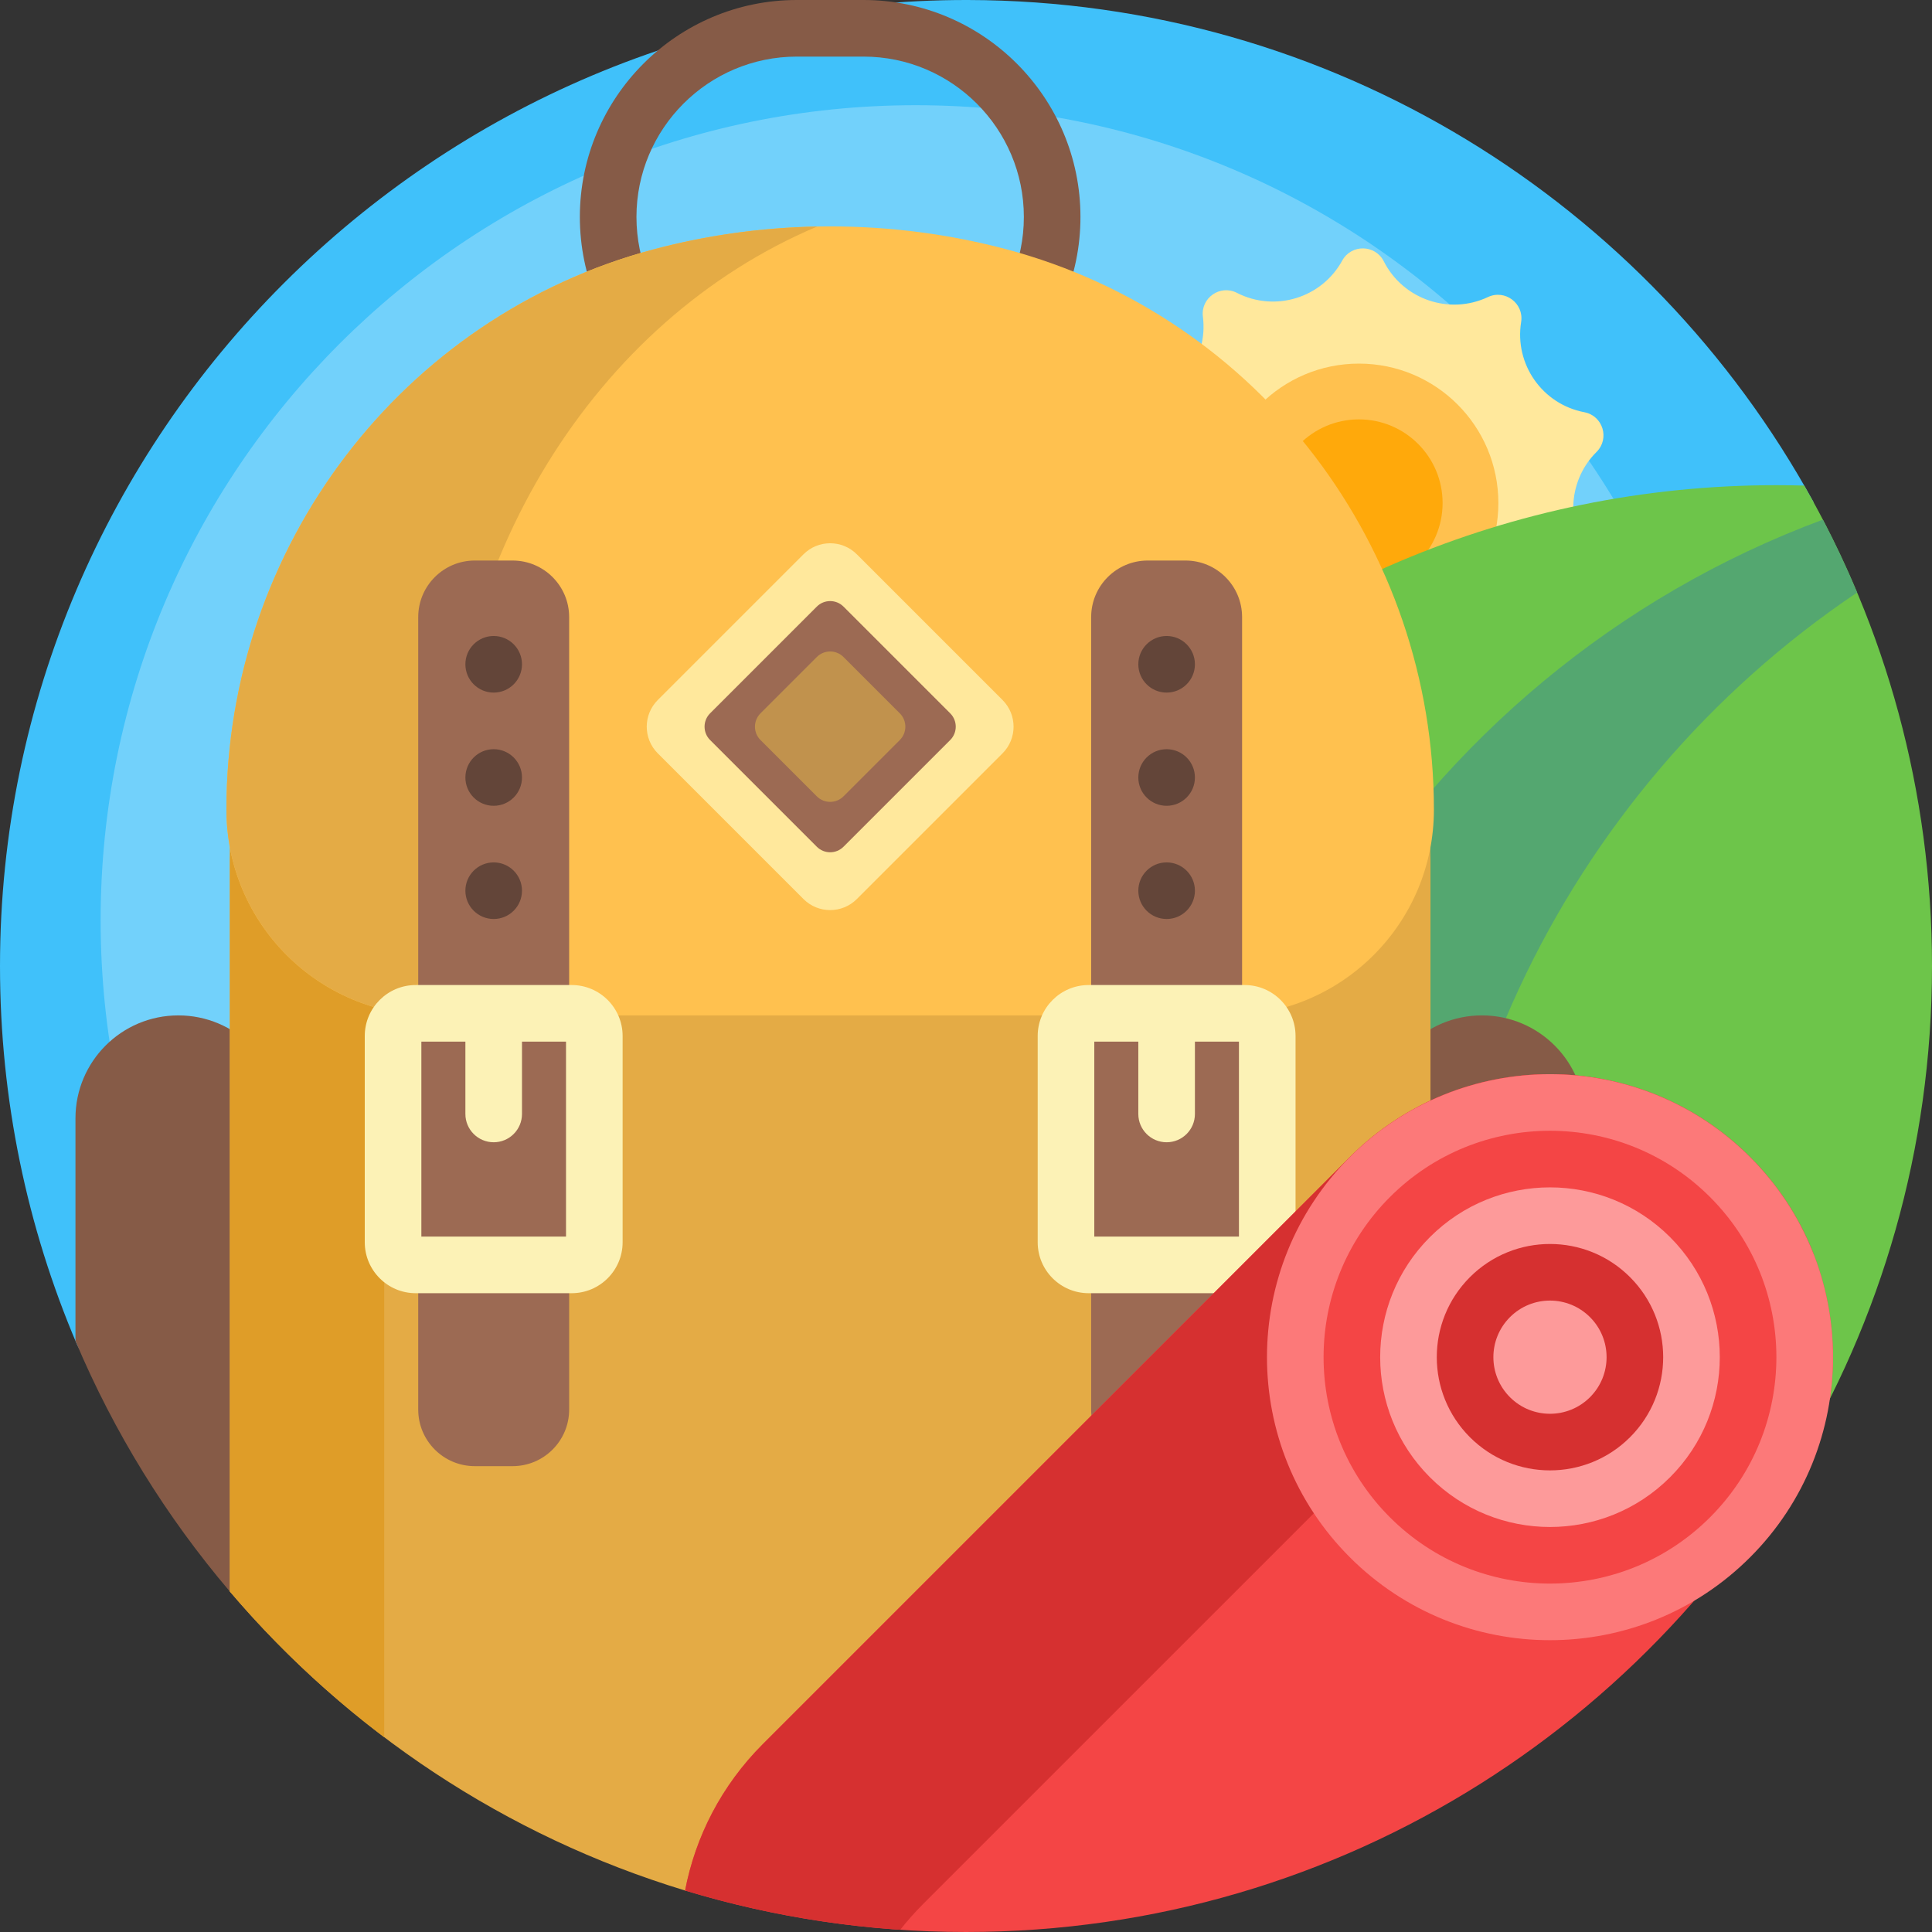 <svg id="Capa_1" enable-background="new 0 0 512 512" height="512" viewBox="0 0 512 512" width="512" xmlns="http://www.w3.org/2000/svg"><rect x="0" y="0" width="512" height="512" fill="#333333" stroke="none"/><g><path d="m20.259 355.979c-13.043-30.716-20.259-64.504-20.259-99.979 0-141.163 115.324-256.262 256.487-256 96.62.18 180.68 53.886 224.108 133.047 0 127.068-103.009 230.077-230.077 230.077h-219.392c-4.723.001-9.021-2.797-10.867-7.145z" fill="#40c1fa"/><path d="m458.667 243.88c0 119.294-96.707 216-216 216s-216-96.707-216-216 96.707-216 216-216 216 96.707 216 216z" fill="#72d1fb"/><path d="m403.115 85.343c-1.8 11.19 5.628 21.782 16.761 23.903 4.914.936 6.771 6.994 3.225 10.523-8.033 7.995-8.25 20.93-.49 29.19 3.425 3.646 1.367 9.638-3.576 10.409-11.198 1.746-18.977 12.083-17.553 23.327.628 4.963-4.56 8.601-9.012 6.319-10.086-5.169-22.455-1.379-27.913 8.554-2.409 4.384-8.744 4.278-11.005-.185-5.121-10.111-17.356-14.314-27.61-9.486-4.526 2.131-9.589-1.679-8.795-6.618 1.8-11.19-5.628-21.782-16.761-23.903-4.914-.936-6.771-6.994-3.225-10.523 8.033-7.995 8.25-20.93.49-29.19-3.425-3.646-1.367-9.638 3.576-10.409 11.198-1.746 18.977-12.083 17.553-23.327-.628-4.963 4.56-8.601 9.012-6.319 10.086 5.169 22.455 1.379 27.913-8.554 2.409-4.384 8.744-4.278 11.005.185 5.121 10.111 17.356 14.314 27.61 9.486 4.526-2.131 9.589 1.678 8.795 6.618z" fill="#ffe89c"/><path d="m397.083 133.312c0 20.408-16.544 36.952-36.952 36.952s-36.952-16.544-36.952-36.952 16.544-36.952 36.952-36.952 36.952 16.544 36.952 36.952z" fill="#ffc14f"/><path d="m382.302 133.312c0 12.245-9.926 22.171-22.171 22.171s-22.171-9.926-22.171-22.171 9.926-22.171 22.171-22.171 22.171 9.926 22.171 22.171z" fill="#ffa90b"/><path d="m214.793 388.545c-.02-1.321-.031-2.644-.031-3.969 0-141.385 114.615-256 256-256 2.469 0 4.93.035 7.382.104 21.539 37.501 33.856 80.972 33.856 127.32 0 48.518-13.497 93.882-36.941 132.545z" fill="#6dc54a"/><path d="m380.984 402.417c3.011 23.306-58.507 38.825-62.481 8.073-15.57-120.5 55.342-232.24 164.586-272.783 3.282 6.287 6.311 12.728 9.072 19.309-77.941 52.407-124.031 145.919-111.177 245.401z" fill="#54a770"/><path d="m228.833 0h-17.666c-31.706 0-57.5 25.794-57.5 57.5s25.794 57.5 57.5 57.5h17.666c31.706 0 57.5-25.794 57.5-57.5s-25.794-57.5-57.5-57.5zm0 100h-17.666c-23.435 0-42.5-19.065-42.5-42.5s19.065-42.5 42.5-42.5h17.666c23.435 0 42.5 19.065 42.5 42.5s-19.065 42.5-42.5 42.5z" fill="#865b47"/><path d="m420 296.364v127.272c0 15.063-12.21 27.273-27.273 27.273s-27.273-12.21-27.273-27.273v-127.272c0-15.063 12.21-27.273 27.273-27.273s27.273 12.21 27.273 27.273zm-372.727-27.273c-15.063 0-27.273 12.21-27.273 27.273v59.003c10.23 24.267 24.093 46.626 40.909 66.397 3.677 4.324 13.637 5.678 13.637 1.872v-127.272c-.001-15.063-12.211-27.273-27.273-27.273z" fill="#865b47"/><path d="m379.091 228.181v116.98c0 59.695-38.973 112.392-96.049 129.88-46.925 14.378-94.784 28-101.496 25.963-47.547-14.43-89.238-42.322-120.637-79.239v-193.584c0-87.863 71.227-159.091 159.091-159.091 87.864.001 159.091 71.228 159.091 159.091z" fill="#e4ab45"/><path d="m101.818 460.38c-15.011-11.342-28.734-24.3-40.909-38.614v-193.584c0-87.863 71.227-159.091 159.091-159.091 6.931 0 13.758.444 20.454 1.303-78.202 10.038-138.636 76.855-138.636 157.788z" fill="#df9d28"/><path d="m266.715 66.062c67.032 17.83 113.285 79.12 113.285 148.483 0 30.125-24.421 54.545-54.545 54.545h-105.455-105.455c-30.124.001-54.545-24.42-54.545-54.545 0-69.363 46.253-130.654 113.285-148.483 14.844-3.948 30.515-6.062 46.715-6.062 16.2 0 31.871 2.114 46.715 6.062z" fill="#ffc14f"/><path d="m140.007 269.091h-25.461c-30.125 0-54.546-24.421-54.546-54.546 0-69.363 46.253-130.654 113.285-148.483 13.792-3.668 28.297-5.752 43.277-6.03-58.988 24.904-98.562 88.728-98.562 160.252 0 19.988 8.651 37.723 22.007 48.807z" fill="#e4ab45"/><path d="m150.833 163.545v210c0 8.284-6.716 15-15 15h-10c-8.284 0-15-6.716-15-15v-210c0-8.284 6.716-15 15-15h10c8.284 0 15 6.716 15 15zm163.334-15h-10c-8.284 0-15 6.716-15 15v210c0 8.284 6.716 15 15 15h10c8.284 0 15-6.716 15-15v-210c0-8.284-6.716-15-15-15z" fill="#9c6a53"/><path d="m151.5 261.045h-41.334c-7.444 0-13.5 6.056-13.5 13.5v54.667c0 7.444 6.056 13.5 13.5 13.5h41.334c7.444 0 13.5-6.056 13.5-13.5v-54.667c0-7.444-6.056-13.5-13.5-13.5zm-1.5 66.667h-38.334v-51.667h11.667v19.167c0 4.143 3.357 7.5 7.5 7.5s7.5-3.357 7.5-7.5v-19.167h11.667zm179.834-66.667h-41.334c-7.444 0-13.5 6.056-13.5 13.5v54.667c0 7.444 6.056 13.5 13.5 13.5h41.334c7.444 0 13.5-6.056 13.5-13.5v-54.667c0-7.444-6.056-13.5-13.5-13.5zm-1.5 66.667h-38.334v-51.667h11.667v19.167c0 4.143 3.357 7.5 7.5 7.5s7.5-3.357 7.5-7.5v-19.167h11.667z" fill="#fcf2b6"/><path d="m138.333 236.045c0 4.142-3.358 7.5-7.5 7.5s-7.5-3.358-7.5-7.5 3.358-7.5 7.5-7.5 7.5 3.358 7.5 7.5zm-7.5-37.5c-4.142 0-7.5 3.358-7.5 7.5s3.358 7.5 7.5 7.5 7.5-3.358 7.5-7.5-3.358-7.5-7.5-7.5zm0-30c-4.142 0-7.5 3.358-7.5 7.5s3.358 7.5 7.5 7.5 7.5-3.358 7.5-7.5-3.358-7.5-7.5-7.5zm178.334 60c-4.142 0-7.5 3.358-7.5 7.5s3.358 7.5 7.5 7.5 7.5-3.358 7.5-7.5-3.358-7.5-7.5-7.5zm0-30c-4.142 0-7.5 3.358-7.5 7.5s3.358 7.5 7.5 7.5 7.5-3.358 7.5-7.5-3.358-7.5-7.5-7.5zm0-30c-4.142 0-7.5 3.358-7.5 7.5s3.358 7.5 7.5 7.5 7.5-3.358 7.5-7.5-3.358-7.5-7.5-7.5z" fill="#634539"/><path d="m212.929 238.255-38.607-38.607c-3.905-3.905-3.905-10.237 0-14.142l38.607-38.607c3.905-3.905 10.237-3.905 14.142 0l38.607 38.607c3.905 3.905 3.905 10.237 0 14.142l-38.607 38.607c-3.905 3.905-10.237 3.905-14.142 0z" fill="#ffe89c"/><path d="m216.464 224.396-28.284-28.284c-1.953-1.953-1.953-5.118 0-7.071l28.284-28.284c1.953-1.953 5.118-1.953 7.071 0l28.284 28.284c1.953 1.953 1.953 5.118 0 7.071l-28.284 28.284c-1.952 1.953-5.118 1.953-7.071 0z" fill="#9c6a53"/><path d="m216.464 211.041-14.929-14.929c-1.953-1.953-1.953-5.118 0-7.071l14.929-14.929c1.953-1.953 5.118-1.953 7.071 0l14.929 14.929c1.953 1.953 1.953 5.118 0 7.071l-14.929 14.929c-1.952 1.953-5.118 1.953-7.071 0z" fill="#c1924d"/><path d="m202.165 462.197 155.564-155.563c29.289-29.29 76.777-29.29 106.066 0 17.443 17.443 24.498 41.341 21.165 64.005-42.054 83.826-128.788 141.361-228.96 141.361-25.894 0-50.89-3.845-74.448-10.994 2.733-14.218 9.604-27.799 20.613-38.809z" fill="#f44545"/><path d="m400.155 349.06-155.563 155.564c-2.169 2.169-4.177 4.438-6.025 6.792-19.699-1.325-38.787-4.878-57.015-10.409 2.733-14.219 9.604-27.8 20.613-38.809l155.563-155.563c29.289-29.29 76.777-29.29 106.066 0 7.542 7.542 13.142 16.292 16.8 25.626-26.912-10.548-58.692-4.948-80.439 16.799z" fill="#d63030"/><path d="m357.729 412.7c-29.289-29.289-29.289-76.777 0-106.066 29.289-29.289 76.777-29.289 106.066 0 29.289 29.289 29.289 76.777 0 106.066-29.289 29.289-76.777 29.289-106.066 0z" fill="#fc7979"/><path d="m453.188 402.093c-23.431 23.431-61.421 23.431-84.853 0s-23.431-61.421 0-84.853 61.421-23.431 84.853 0 23.432 61.422 0 84.853z" fill="#f44545"/><path d="m442.582 391.487c-17.574 17.574-46.066 17.574-63.64 0s-17.574-46.066 0-63.64 46.066-17.574 63.64 0c17.573 17.574 17.573 46.066 0 63.64z" fill="#fd9a9a"/><path d="m431.975 380.88c-11.716 11.716-30.711 11.716-42.426 0s-11.716-30.711 0-42.426 30.711-11.716 42.426 0 11.716 30.71 0 42.426z" fill="#d63030"/><path d="m421.368 370.273c-5.858 5.858-15.355 5.858-21.213 0s-5.858-15.355 0-21.213 15.355-5.858 21.213 0 5.858 15.355 0 21.213z" fill="#fd9a9a"/></g></svg>
